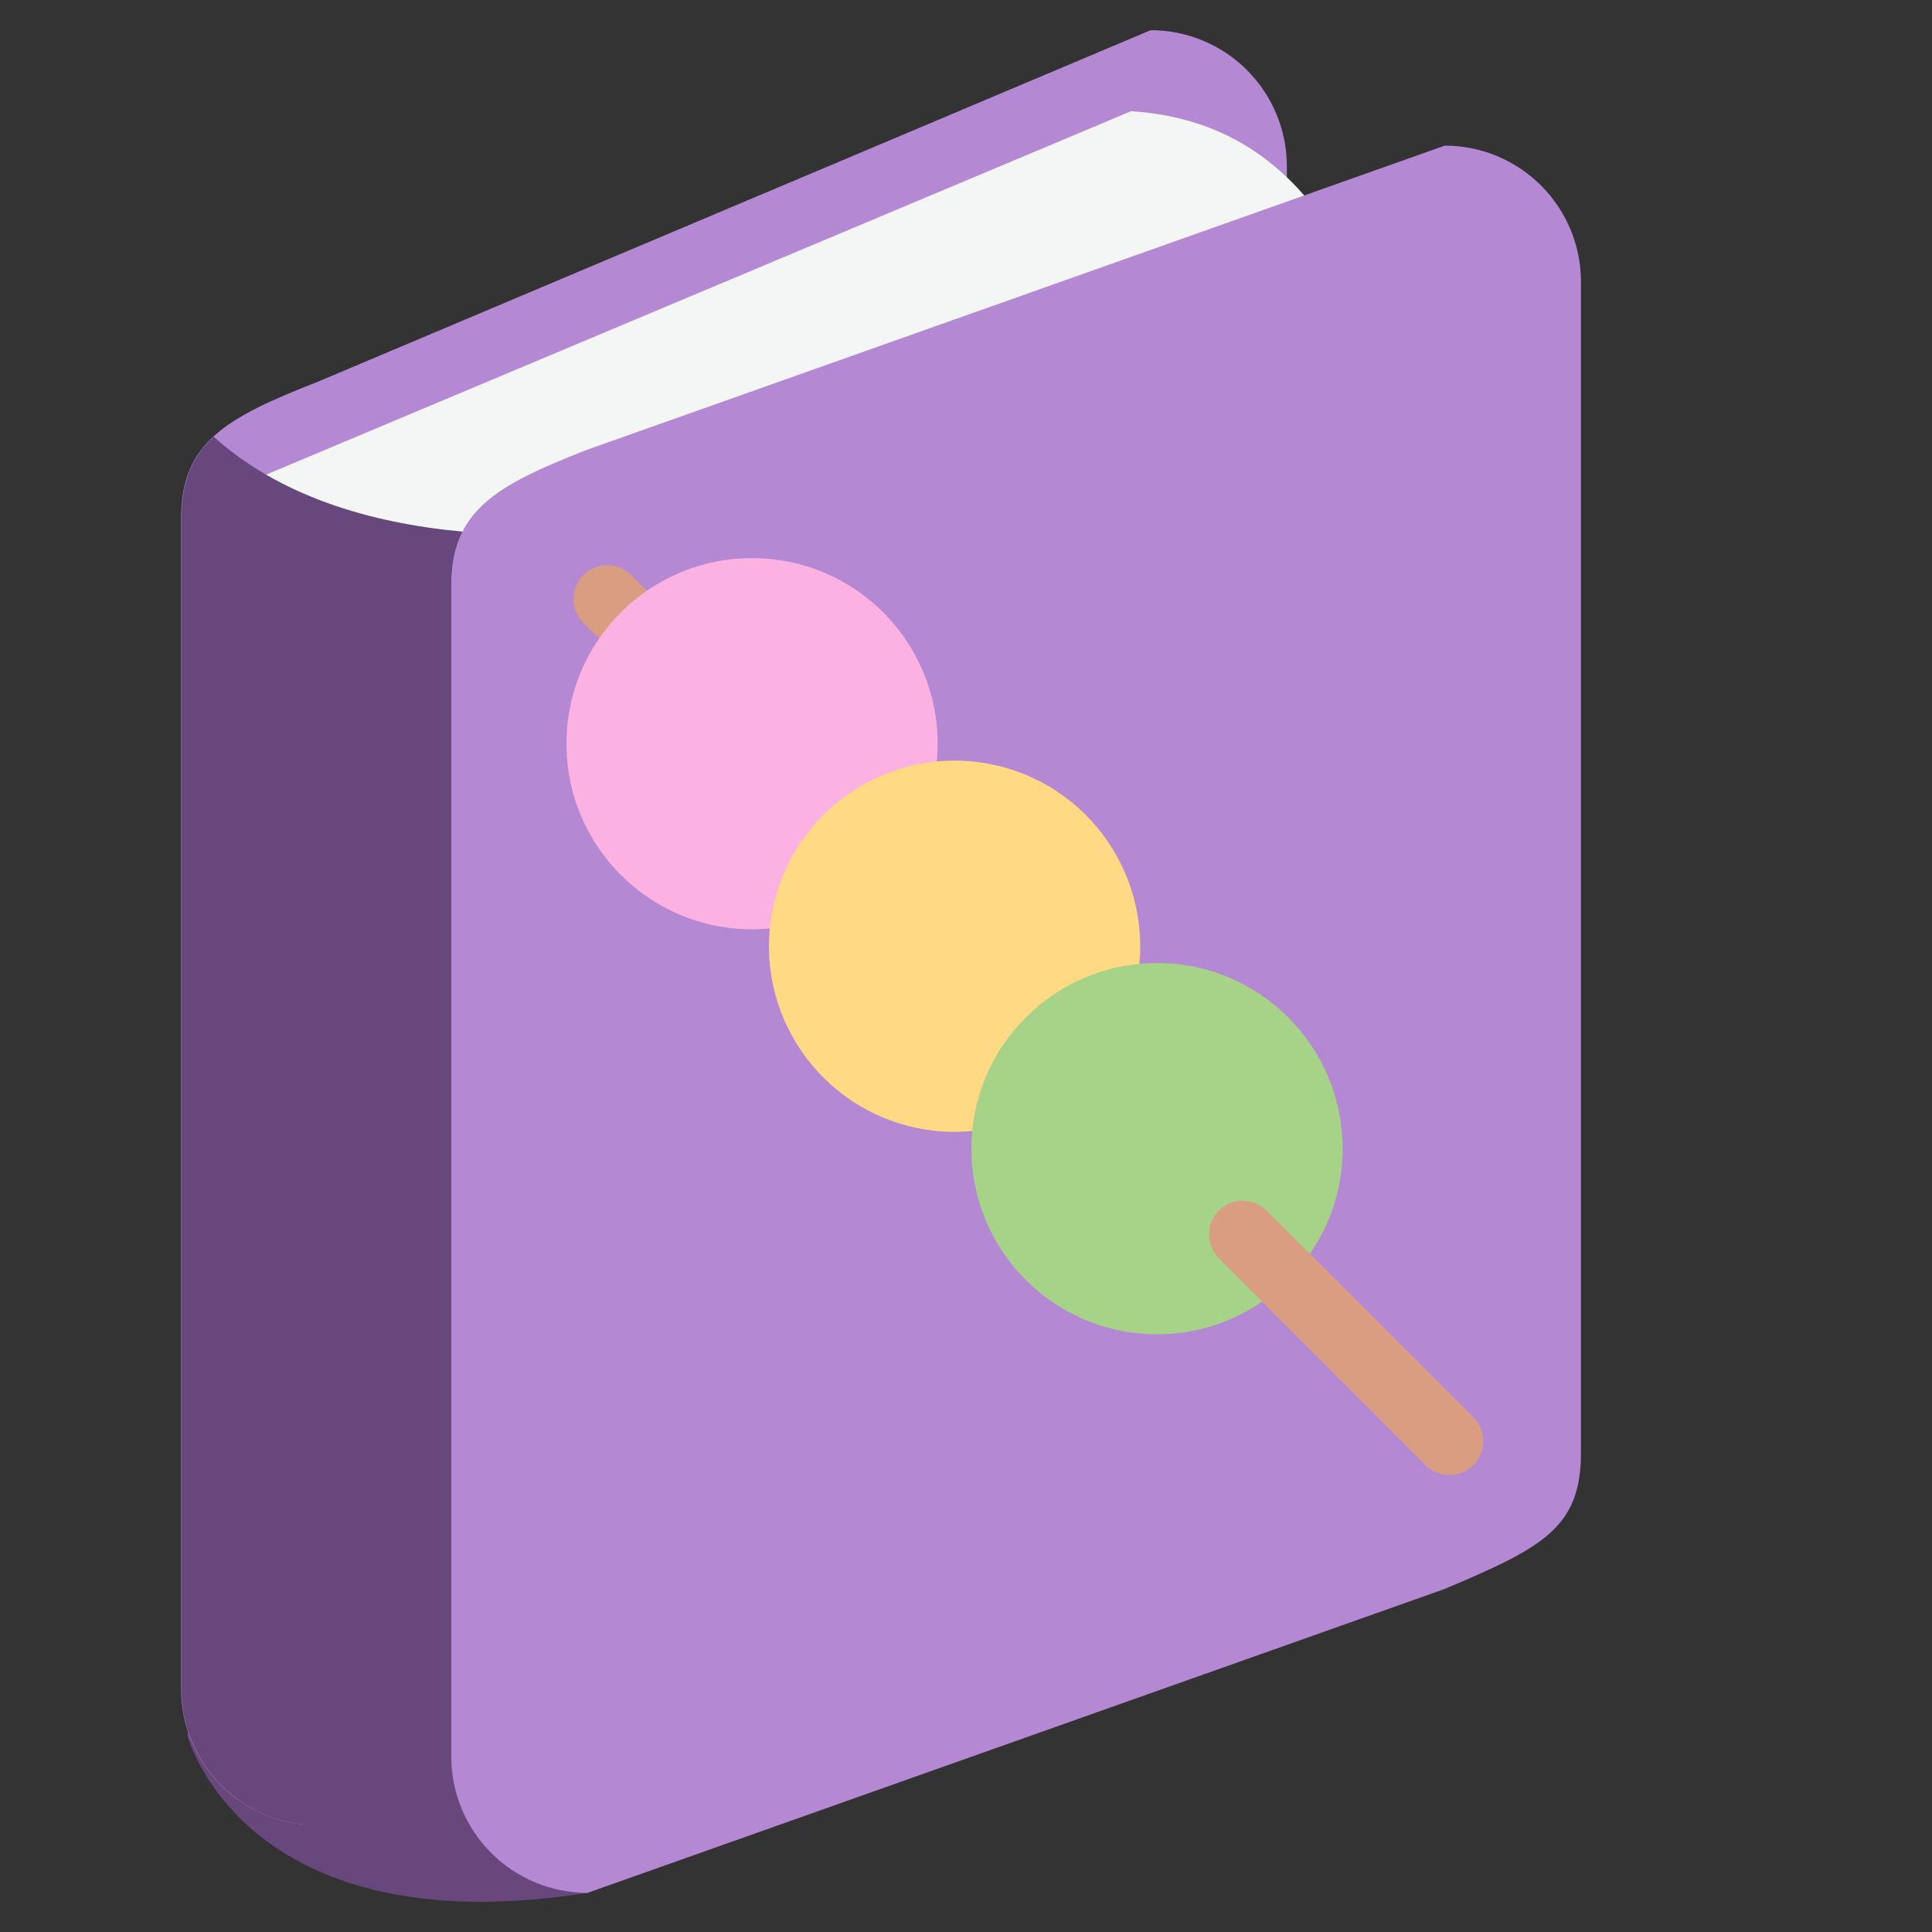 <svg width="164" height="164" viewBox="0 0 164 164" fill="none" xmlns="http://www.w3.org/2000/svg">
<rect x="0" y="0" width="164" height="164" fill="#333333" stroke="none"/>
<path d="M15.888 147.28C15.888 147.28 20.569 165.286 49.861 160.682L54.843 148.625L46.417 139.469L23.086 131.774L15.88 147.282" fill="#67477C"/>
<path d="M109.239 113.519C109.239 119.899 105.947 121.57 97.672 125.076L26.934 154.936C25.416 154.937 23.912 154.638 22.509 154.057C21.106 153.476 19.832 152.624 18.758 151.55C17.685 150.476 16.833 149.201 16.253 147.797C15.672 146.394 15.374 144.89 15.375 143.372V43.993C15.375 37.597 19.127 35.478 26.934 32.423L97.672 2.562C100.738 2.562 103.678 3.779 105.847 5.945C108.015 8.112 109.235 11.051 109.237 14.117V113.516" fill="#B588D3"/>
<path d="M21.807 153.717C21.807 153.717 48.318 161.327 49.861 160.671C51.411 160.013 48.874 149.173 48.874 149.173L39.286 138.844L30.36 138.434L28.79 140.663L21.804 153.717" fill="#67477C"/>
<path d="M96.012 9.438L17.543 42.412L21.22 63.535L32.892 64.703L71.878 58.425L96.117 45.723L113.96 21.289C110.059 14.296 104.337 9.968 96.014 9.438" fill="#F4F5F5"/>
<path d="M38.33 49.718C38.33 47.873 38.648 46.386 39.286 45.131C31.262 44.388 23.68 42.058 18.137 37.072C16.308 38.758 15.406 40.859 15.406 43.99V143.374C15.404 144.893 15.702 146.396 16.282 147.799C16.862 149.202 17.713 150.477 18.786 151.551C19.859 152.625 21.134 153.477 22.536 154.058C23.939 154.64 25.442 154.939 26.96 154.939L38.379 150.119C38.346 149.783 38.329 149.446 38.327 149.109V49.718H38.33Z" fill="#67477C"/>
<path d="M134.203 123.313C134.203 129.706 130.926 131.372 122.641 134.877L49.871 160.679C46.804 160.678 43.863 159.46 41.695 157.291C39.526 155.122 38.308 152.181 38.307 149.114V49.725C38.307 43.34 42.063 41.213 49.871 38.166L122.641 12.361C125.708 12.362 128.649 13.581 130.817 15.749C132.985 17.918 134.203 20.859 134.203 23.926V123.313Z" fill="#B588D3"/>
<path d="M123.042 125.199C122.309 125.199 121.576 124.919 121.016 124.361L49.521 52.863C48.403 51.745 48.403 49.93 49.521 48.812C50.638 47.695 52.454 47.695 53.571 48.812L125.067 120.308C126.185 121.426 126.185 123.241 125.067 124.359C124.507 124.916 123.774 125.199 123.042 125.199V125.199Z" fill="#D99E82"/>
<path d="M79.593 63.13C79.593 71.831 72.539 78.884 63.838 78.884C55.137 78.884 48.083 71.831 48.083 63.13C48.083 54.429 55.137 47.375 63.838 47.375C72.539 47.375 79.593 54.429 79.593 63.13V63.13Z" fill="#FCB1E3"/>
<path d="M96.362 83.942C98.362 75.474 93.118 66.988 84.65 64.989C76.182 62.989 67.696 68.233 65.697 76.701C63.697 85.169 68.941 93.655 77.409 95.655C85.877 97.654 94.363 92.41 96.362 83.942Z" fill="#FFD983"/>
<path d="M113.97 97.504C113.97 106.205 106.914 113.261 98.213 113.261C89.512 113.261 82.458 106.205 82.458 97.504C82.458 88.803 89.512 81.75 98.213 81.75C106.914 81.75 113.97 88.806 113.97 97.504Z" fill="#A6D388"/>
<path d="M123.042 125.199C122.309 125.199 121.576 124.919 121.016 124.361L103.47 106.814C102.35 105.697 102.35 103.881 103.47 102.764C104.59 101.646 106.4 101.646 107.52 102.764L125.067 120.31C126.185 121.428 126.185 123.243 125.067 124.361C124.507 124.916 123.774 125.199 123.042 125.199V125.199Z" fill="#D99E82"/>
</svg>
